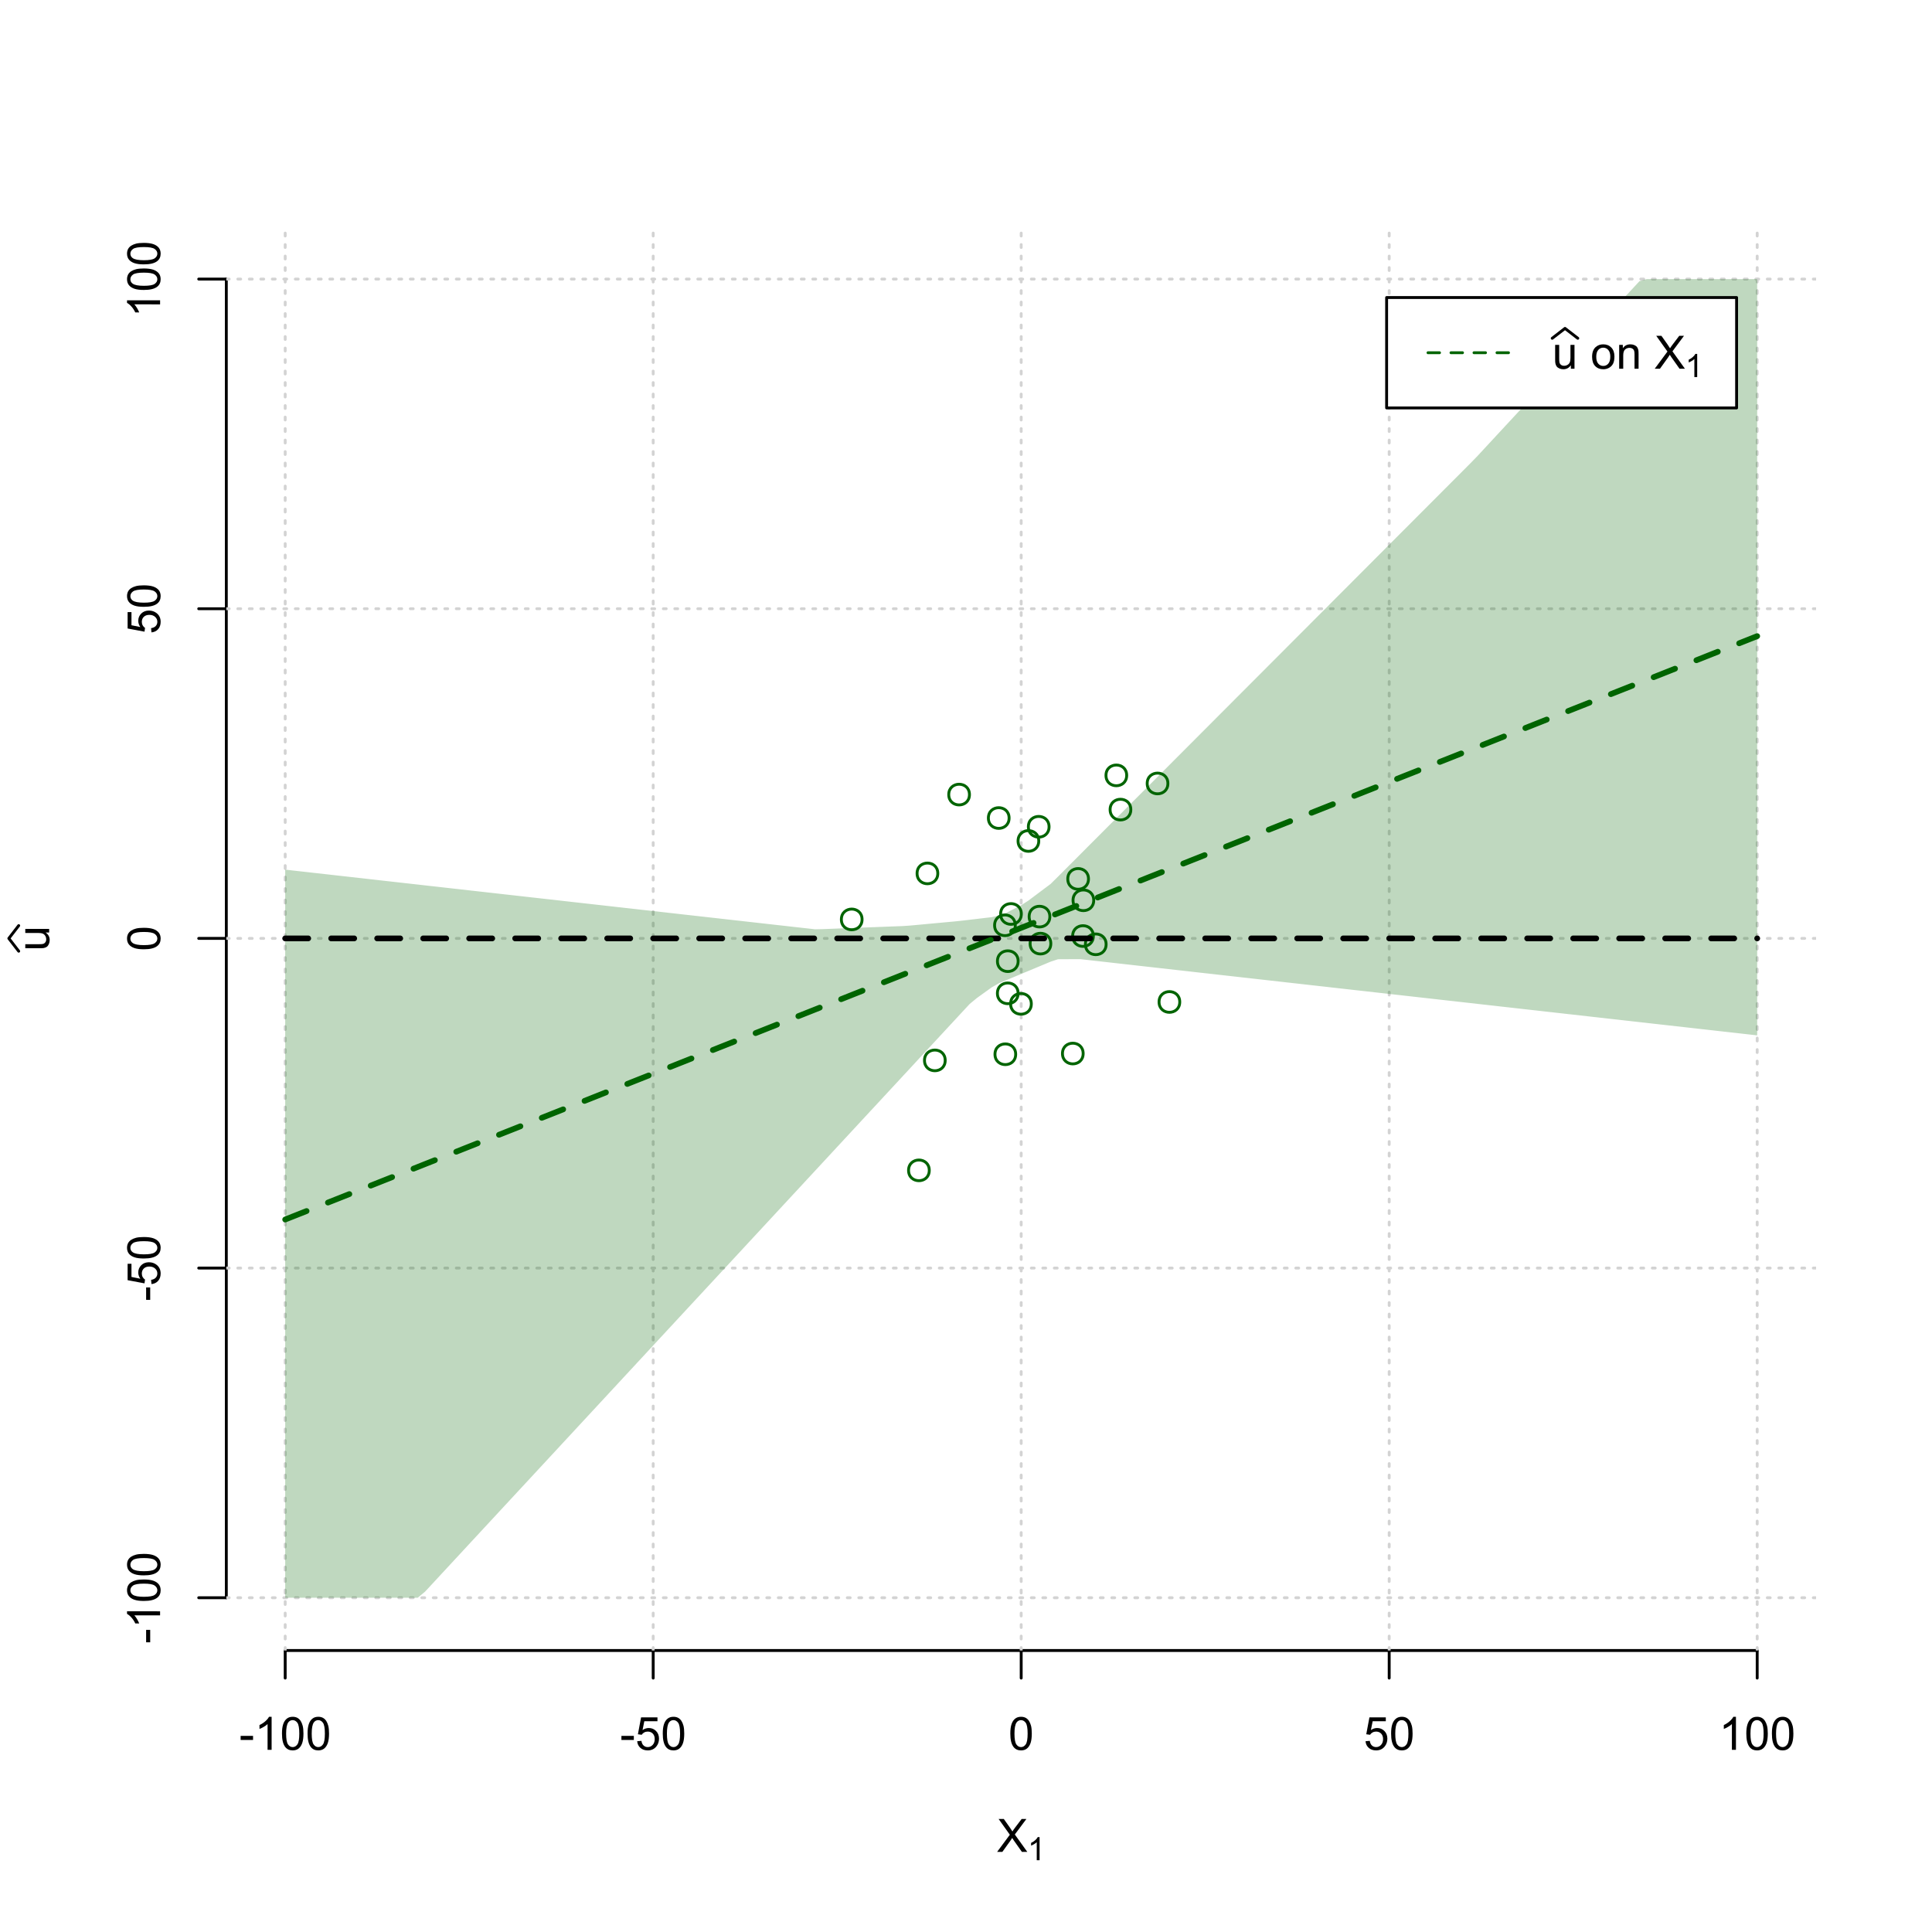 <?xml version="1.0" encoding="UTF-8"?>
<svg xmlns="http://www.w3.org/2000/svg" xmlns:xlink="http://www.w3.org/1999/xlink" width="504pt" height="504pt" viewBox="0 0 504 504" version="1.1">
<defs>
<g>
<symbol overflow="visible" id="glyph0-0">
<path style="stroke:none;" d="M 1.5 0 L 1.5 -7.5 L 7.5 -7.5 L 7.5 0 Z M 1.688 -0.188 L 7.312 -0.188 L 7.312 -7.312 L 1.688 -7.312 Z M 1.688 -0.188 "/>
</symbol>
<symbol overflow="visible" id="glyph0-1">
<path style="stroke:none;" d="M 0.055 0 L 3.375 -4.477 L 0.445 -8.59 L 1.797 -8.59 L 3.359 -6.387 C 3.68 -5.93 3.91 -5.578 4.047 -5.332 C 4.238 -5.645 4.465 -5.969 4.727 -6.312 L 6.457 -8.59 L 7.695 -8.59 L 4.676 -4.539 L 7.93 0 L 6.523 0 L 4.359 -3.062 C 4.238 -3.238 4.113 -3.43 3.984 -3.641 C 3.789 -3.324 3.652 -3.109 3.574 -2.992 L 1.418 0 Z M 0.055 0 "/>
</symbol>
<symbol overflow="visible" id="glyph0-2">
<path style="stroke:none;" d="M 0.383 -2.578 L 0.383 -3.641 L 3.621 -3.641 L 3.621 -2.578 Z M 0.383 -2.578 "/>
</symbol>
<symbol overflow="visible" id="glyph0-3">
<path style="stroke:none;" d="M 4.469 0 L 3.414 0 L 3.414 -6.719 C 3.16 -6.477 2.828 -6.234 2.414 -5.996 C 2 -5.75 1.629 -5.57 1.305 -5.449 L 1.305 -6.469 C 1.895 -6.742 2.41 -7.078 2.852 -7.477 C 3.293 -7.871 3.605 -8.254 3.789 -8.625 L 4.469 -8.625 Z M 4.469 0 "/>
</symbol>
<symbol overflow="visible" id="glyph0-4">
<path style="stroke:none;" d="M 0.5 -4.234 C 0.496 -5.246 0.602 -6.062 0.812 -6.688 C 1.02 -7.305 1.328 -7.785 1.742 -8.121 C 2.148 -8.457 2.668 -8.625 3.297 -8.625 C 3.758 -8.625 4.164 -8.531 4.512 -8.348 C 4.855 -8.16 5.141 -7.891 5.371 -7.543 C 5.594 -7.191 5.773 -6.766 5.906 -6.266 C 6.035 -5.762 6.098 -5.086 6.102 -4.234 C 6.098 -3.227 5.996 -2.414 5.789 -1.797 C 5.578 -1.176 5.266 -0.695 4.859 -0.359 C 4.445 -0.02 3.926 0.145 3.297 0.148 C 2.465 0.145 1.816 -0.148 1.348 -0.742 C 0.781 -1.457 0.496 -2.621 0.5 -4.234 Z M 1.582 -4.234 C 1.582 -2.824 1.746 -1.887 2.074 -1.418 C 2.402 -0.949 2.809 -0.715 3.297 -0.719 C 3.777 -0.715 4.184 -0.949 4.52 -1.422 C 4.848 -1.887 5.016 -2.824 5.016 -4.234 C 5.016 -5.648 4.848 -6.59 4.52 -7.055 C 4.184 -7.516 3.773 -7.746 3.289 -7.75 C 2.801 -7.746 2.414 -7.543 2.125 -7.137 C 1.762 -6.613 1.582 -5.645 1.582 -4.234 Z M 1.582 -4.234 "/>
</symbol>
<symbol overflow="visible" id="glyph0-5">
<path style="stroke:none;" d="M 0.5 -2.25 L 1.605 -2.344 C 1.684 -1.805 1.871 -1.398 2.176 -1.125 C 2.473 -0.852 2.836 -0.715 3.258 -0.719 C 3.766 -0.715 4.195 -0.906 4.547 -1.293 C 4.898 -1.672 5.074 -2.18 5.074 -2.82 C 5.074 -3.414 4.902 -3.891 4.566 -4.242 C 4.227 -4.59 3.785 -4.762 3.242 -4.766 C 2.898 -4.762 2.594 -4.684 2.32 -4.531 C 2.047 -4.375 1.832 -4.176 1.676 -3.93 L 0.688 -4.062 L 1.516 -8.473 L 5.789 -8.473 L 5.789 -7.465 L 2.359 -7.465 L 1.898 -5.156 C 2.414 -5.516 2.953 -5.695 3.523 -5.695 C 4.27 -5.695 4.902 -5.434 5.422 -4.914 C 5.934 -4.395 6.191 -3.727 6.195 -2.914 C 6.191 -2.133 5.965 -1.461 5.516 -0.898 C 4.961 -0.199 4.211 0.145 3.258 0.148 C 2.477 0.145 1.836 -0.07 1.344 -0.508 C 0.844 -0.941 0.562 -1.523 0.5 -2.25 Z M 0.5 -2.25 "/>
</symbol>
<symbol overflow="visible" id="glyph0-6">
<path style="stroke:none;" d="M 4.867 0 L 4.867 -0.914 C 4.379 -0.211 3.723 0.141 2.895 0.141 C 2.527 0.141 2.184 0.07 1.867 -0.07 C 1.547 -0.211 1.309 -0.387 1.156 -0.602 C 1 -0.812 0.895 -1.074 0.832 -1.383 C 0.785 -1.59 0.762 -1.918 0.766 -2.367 L 0.766 -6.223 L 1.82 -6.223 L 1.82 -2.773 C 1.816 -2.219 1.84 -1.848 1.887 -1.656 C 1.949 -1.379 2.09 -1.16 2.309 -1.004 C 2.523 -0.84 2.789 -0.762 3.105 -0.766 C 3.418 -0.762 3.715 -0.844 3.996 -1.008 C 4.273 -1.172 4.469 -1.391 4.586 -1.672 C 4.699 -1.949 4.758 -2.355 4.758 -2.891 L 4.758 -6.223 L 5.812 -6.223 L 5.812 0 Z M 4.867 0 "/>
</symbol>
<symbol overflow="visible" id="glyph0-7">
<path style="stroke:none;" d=""/>
</symbol>
<symbol overflow="visible" id="glyph0-8">
<path style="stroke:none;" d="M 0.398 -3.109 C 0.398 -4.262 0.719 -5.117 1.359 -5.672 C 1.895 -6.133 2.547 -6.363 3.316 -6.363 C 4.172 -6.363 4.871 -6.082 5.414 -5.52 C 5.953 -4.957 6.223 -4.184 6.227 -3.199 C 6.223 -2.398 6.102 -1.766 5.867 -1.309 C 5.625 -0.848 5.277 -0.492 4.82 -0.238 C 4.359 0.016 3.859 0.141 3.316 0.141 C 2.441 0.141 1.734 -0.137 1.203 -0.695 C 0.664 -1.254 0.398 -2.059 0.398 -3.109 Z M 1.484 -3.109 C 1.48 -2.309 1.656 -1.711 2.004 -1.32 C 2.348 -0.922 2.785 -0.727 3.316 -0.727 C 3.84 -0.727 4.273 -0.926 4.621 -1.324 C 4.969 -1.723 5.145 -2.328 5.145 -3.148 C 5.145 -3.914 4.969 -4.496 4.617 -4.895 C 4.266 -5.289 3.832 -5.488 3.316 -5.492 C 2.785 -5.488 2.348 -5.293 2.004 -4.898 C 1.656 -4.5 1.48 -3.902 1.484 -3.109 Z M 1.484 -3.109 "/>
</symbol>
<symbol overflow="visible" id="glyph0-9">
<path style="stroke:none;" d="M 0.789 0 L 0.789 -6.223 L 1.742 -6.223 L 1.742 -5.336 C 2.195 -6.02 2.855 -6.363 3.719 -6.363 C 4.09 -6.363 4.434 -6.293 4.754 -6.16 C 5.066 -6.023 5.305 -5.848 5.461 -5.633 C 5.617 -5.41 5.727 -5.152 5.789 -4.852 C 5.828 -4.656 5.848 -4.312 5.848 -3.828 L 5.848 0 L 4.793 0 L 4.793 -3.785 C 4.793 -4.215 4.75 -4.535 4.668 -4.75 C 4.586 -4.961 4.441 -5.129 4.234 -5.258 C 4.023 -5.383 3.777 -5.449 3.5 -5.449 C 3.047 -5.449 2.66 -5.305 2.332 -5.02 C 2.004 -4.734 1.84 -4.195 1.844 -3.398 L 1.844 0 Z M 0.789 0 "/>
</symbol>
<symbol overflow="visible" id="glyph1-0">
<path style="stroke:none;" d="M 1.051 0 L 1.051 -5.25 L 5.25 -5.25 L 5.25 0 Z M 1.18 -0.133 L 5.117 -0.133 L 5.117 -5.117 L 1.18 -5.117 Z M 1.18 -0.133 "/>
</symbol>
<symbol overflow="visible" id="glyph1-1">
<path style="stroke:none;" d="M 3.129 0 L 2.391 0 L 2.391 -4.703 C 2.211 -4.531 1.977 -4.363 1.691 -4.195 C 1.398 -4.023 1.141 -3.895 0.914 -3.812 L 0.914 -4.527 C 1.328 -4.719 1.688 -4.953 1.996 -5.234 C 2.305 -5.508 2.523 -5.777 2.652 -6.039 L 3.129 -6.039 Z M 3.129 0 "/>
</symbol>
<symbol overflow="visible" id="glyph2-0">
<path style="stroke:none;" d="M 0 -1.5 L -7.5 -1.5 L -7.5 -7.5 L 0 -7.5 Z M -0.188 -1.688 L -0.188 -7.312 L -7.312 -7.312 L -7.312 -1.688 Z M -0.188 -1.688 "/>
</symbol>
<symbol overflow="visible" id="glyph2-1">
<path style="stroke:none;" d="M 0 -4.867 L -0.914 -4.867 C -0.211 -4.379 0.141 -3.723 0.141 -2.895 C 0.141 -2.527 0.07 -2.184 -0.07 -1.867 C -0.211 -1.547 -0.387 -1.309 -0.598 -1.156 C -0.809 -1 -1.07 -0.895 -1.383 -0.832 C -1.59 -0.789 -1.918 -0.766 -2.367 -0.77 L -6.223 -0.77 L -6.223 -1.824 L -2.773 -1.824 C -2.219 -1.82 -1.848 -1.844 -1.656 -1.887 C -1.379 -1.949 -1.16 -2.09 -1.004 -2.309 C -0.84 -2.523 -0.762 -2.789 -0.766 -3.105 C -0.762 -3.418 -0.844 -3.715 -1.008 -3.996 C -1.172 -4.273 -1.391 -4.469 -1.672 -4.586 C -1.945 -4.699 -2.352 -4.758 -2.887 -4.758 L -6.223 -4.758 L -6.223 -5.812 L 0 -5.812 Z M 0 -4.867 "/>
</symbol>
<symbol overflow="visible" id="glyph2-2">
<path style="stroke:none;" d="M -2.578 -0.383 L -3.641 -0.383 L -3.641 -3.621 L -2.578 -3.621 Z M -2.578 -0.383 "/>
</symbol>
<symbol overflow="visible" id="glyph2-3">
<path style="stroke:none;" d="M 0 -4.469 L 0 -3.414 L -6.719 -3.418 C -6.477 -3.16 -6.234 -2.828 -5.996 -2.418 C -5.75 -2.004 -5.57 -1.633 -5.449 -1.309 L -6.469 -1.309 C -6.742 -1.895 -7.078 -2.41 -7.477 -2.852 C -7.871 -3.293 -8.254 -3.605 -8.625 -3.793 L -8.625 -4.473 Z M 0 -4.469 "/>
</symbol>
<symbol overflow="visible" id="glyph2-4">
<path style="stroke:none;" d="M -4.234 -0.5 C -5.246 -0.496 -6.062 -0.602 -6.688 -0.812 C -7.305 -1.02 -7.785 -1.328 -8.121 -1.742 C -8.457 -2.152 -8.625 -2.672 -8.625 -3.301 C -8.625 -3.758 -8.531 -4.164 -8.348 -4.512 C -8.16 -4.859 -7.891 -5.145 -7.543 -5.371 C -7.191 -5.594 -6.766 -5.773 -6.266 -5.906 C -5.762 -6.035 -5.086 -6.098 -4.234 -6.102 C -3.223 -6.098 -2.41 -5.996 -1.793 -5.789 C -1.176 -5.578 -0.695 -5.266 -0.359 -4.859 C -0.02 -4.445 0.145 -3.926 0.148 -3.297 C 0.145 -2.465 -0.148 -1.816 -0.742 -1.348 C -1.457 -0.781 -2.621 -0.496 -4.234 -0.5 Z M -4.234 -1.582 C -2.824 -1.582 -1.887 -1.746 -1.418 -2.074 C -0.949 -2.402 -0.715 -2.809 -0.719 -3.297 C -0.715 -3.777 -0.949 -4.184 -1.422 -4.52 C -1.887 -4.848 -2.824 -5.016 -4.234 -5.016 C -5.648 -5.016 -6.59 -4.848 -7.055 -4.52 C -7.516 -4.188 -7.746 -3.777 -7.75 -3.289 C -7.746 -2.801 -7.543 -2.414 -7.137 -2.129 C -6.613 -1.762 -5.645 -1.582 -4.234 -1.582 Z M -4.234 -1.582 "/>
</symbol>
<symbol overflow="visible" id="glyph2-5">
<path style="stroke:none;" d="M -2.25 -0.5 L -2.344 -1.605 C -1.805 -1.684 -1.398 -1.871 -1.125 -2.176 C -0.852 -2.473 -0.715 -2.836 -0.719 -3.258 C -0.715 -3.766 -0.906 -4.195 -1.293 -4.547 C -1.672 -4.898 -2.18 -5.074 -2.816 -5.074 C -3.414 -5.074 -3.891 -4.902 -4.242 -4.566 C -4.59 -4.227 -4.762 -3.785 -4.766 -3.242 C -4.762 -2.898 -4.684 -2.594 -4.531 -2.32 C -4.375 -2.047 -4.176 -1.832 -3.93 -1.676 L -4.062 -0.688 L -8.473 -1.52 L -8.473 -5.789 L -7.465 -5.789 L -7.465 -2.363 L -5.156 -1.898 C -5.516 -2.414 -5.695 -2.953 -5.695 -3.523 C -5.695 -4.27 -5.434 -4.902 -4.914 -5.422 C -4.395 -5.934 -3.727 -6.191 -2.91 -6.195 C -2.133 -6.191 -1.461 -5.965 -0.895 -5.516 C -0.199 -4.961 0.145 -4.211 0.148 -3.258 C 0.145 -2.477 -0.07 -1.836 -0.508 -1.344 C -0.941 -0.848 -1.523 -0.566 -2.25 -0.5 Z M -2.25 -0.5 "/>
</symbol>
</g>
<clipPath id="clip1">
  <path d="M 74 59.039 L 75 59.039 L 75 430.559 L 74 430.559 Z M 74 59.039 "/>
</clipPath>
<clipPath id="clip2">
  <path d="M 170 59.039 L 171 59.039 L 171 430.559 L 170 430.559 Z M 170 59.039 "/>
</clipPath>
<clipPath id="clip3">
  <path d="M 266 59.039 L 267 59.039 L 267 430.559 L 266 430.559 Z M 266 59.039 "/>
</clipPath>
<clipPath id="clip4">
  <path d="M 362 59.039 L 363 59.039 L 363 430.559 L 362 430.559 Z M 362 59.039 "/>
</clipPath>
<clipPath id="clip5">
  <path d="M 458 59.039 L 459 59.039 L 459 430.559 L 458 430.559 Z M 458 59.039 "/>
</clipPath>
<clipPath id="clip6">
  <path d="M 59.039 416 L 473.758 416 L 473.758 418 L 59.039 418 Z M 59.039 416 "/>
</clipPath>
<clipPath id="clip7">
  <path d="M 59.039 330 L 473.758 330 L 473.758 332 L 59.039 332 Z M 59.039 330 "/>
</clipPath>
<clipPath id="clip8">
  <path d="M 59.039 244 L 473.758 244 L 473.758 246 L 59.039 246 Z M 59.039 244 "/>
</clipPath>
<clipPath id="clip9">
  <path d="M 59.039 158 L 473.758 158 L 473.758 160 L 59.039 160 Z M 59.039 158 "/>
</clipPath>
<clipPath id="clip10">
  <path d="M 59.039 72 L 473.758 72 L 473.758 74 L 59.039 74 Z M 59.039 72 "/>
</clipPath>
</defs>
<g id="surface4536">
<rect x="0" y="0" width="504" height="504" style="fill:rgb(100%,100%,100%);fill-opacity:1;stroke:none;"/>
<g style="fill:rgb(0%,0%,0%);fill-opacity:1;">
  <use xlink:href="#glyph0-1" x="260.062" y="483.102"/>
</g>
<g style="fill:rgb(0%,0%,0%);fill-opacity:1;">
  <use xlink:href="#glyph1-1" x="268.066" y="485.281"/>
</g>
<g style="fill:rgb(0%,0%,0%);fill-opacity:1;">
  <use xlink:href="#glyph2-1" x="12.82" y="248.137"/>
</g>
<path style="fill:none;stroke-width:0.75;stroke-linecap:round;stroke-linejoin:round;stroke:rgb(0%,0%,0%);stroke-opacity:1;stroke-miterlimit:10;" d="M 4.879 248.137 L 2.301 244.801 L 4.879 241.465 "/>
<path style="fill:none;stroke-width:0.75;stroke-linecap:round;stroke-linejoin:round;stroke:rgb(0%,0%,0%);stroke-opacity:1;stroke-miterlimit:10;" d="M 74.398 430.559 L 458.398 430.559 "/>
<path style="fill:none;stroke-width:0.75;stroke-linecap:round;stroke-linejoin:round;stroke:rgb(0%,0%,0%);stroke-opacity:1;stroke-miterlimit:10;" d="M 74.398 430.559 L 74.398 437.762 "/>
<path style="fill:none;stroke-width:0.75;stroke-linecap:round;stroke-linejoin:round;stroke:rgb(0%,0%,0%);stroke-opacity:1;stroke-miterlimit:10;" d="M 170.398 430.559 L 170.398 437.762 "/>
<path style="fill:none;stroke-width:0.75;stroke-linecap:round;stroke-linejoin:round;stroke:rgb(0%,0%,0%);stroke-opacity:1;stroke-miterlimit:10;" d="M 266.398 430.559 L 266.398 437.762 "/>
<path style="fill:none;stroke-width:0.75;stroke-linecap:round;stroke-linejoin:round;stroke:rgb(0%,0%,0%);stroke-opacity:1;stroke-miterlimit:10;" d="M 362.398 430.559 L 362.398 437.762 "/>
<path style="fill:none;stroke-width:0.75;stroke-linecap:round;stroke-linejoin:round;stroke:rgb(0%,0%,0%);stroke-opacity:1;stroke-miterlimit:10;" d="M 458.398 430.559 L 458.398 437.762 "/>
<g style="fill:rgb(0%,0%,0%);fill-opacity:1;">
  <use xlink:href="#glyph0-2" x="62.391" y="456.48"/>
  <use xlink:href="#glyph0-3" x="66.387" y="456.48"/>
  <use xlink:href="#glyph0-4" x="73.061" y="456.48"/>
  <use xlink:href="#glyph0-4" x="79.734" y="456.48"/>
</g>
<g style="fill:rgb(0%,0%,0%);fill-opacity:1;">
  <use xlink:href="#glyph0-2" x="161.727" y="456.48"/>
  <use xlink:href="#glyph0-5" x="165.723" y="456.48"/>
  <use xlink:href="#glyph0-4" x="172.396" y="456.48"/>
</g>
<g style="fill:rgb(0%,0%,0%);fill-opacity:1;">
  <use xlink:href="#glyph0-4" x="263.062" y="456.48"/>
</g>
<g style="fill:rgb(0%,0%,0%);fill-opacity:1;">
  <use xlink:href="#glyph0-5" x="355.727" y="456.48"/>
  <use xlink:href="#glyph0-4" x="362.4" y="456.48"/>
</g>
<g style="fill:rgb(0%,0%,0%);fill-opacity:1;">
  <use xlink:href="#glyph0-3" x="448.387" y="456.48"/>
  <use xlink:href="#glyph0-4" x="455.061" y="456.48"/>
  <use xlink:href="#glyph0-4" x="461.734" y="456.48"/>
</g>
<path style="fill:none;stroke-width:0.75;stroke-linecap:round;stroke-linejoin:round;stroke:rgb(0%,0%,0%);stroke-opacity:1;stroke-miterlimit:10;" d="M 59.039 416.801 L 59.039 72.801 "/>
<path style="fill:none;stroke-width:0.75;stroke-linecap:round;stroke-linejoin:round;stroke:rgb(0%,0%,0%);stroke-opacity:1;stroke-miterlimit:10;" d="M 59.039 416.801 L 51.84 416.801 "/>
<path style="fill:none;stroke-width:0.75;stroke-linecap:round;stroke-linejoin:round;stroke:rgb(0%,0%,0%);stroke-opacity:1;stroke-miterlimit:10;" d="M 59.039 330.801 L 51.84 330.801 "/>
<path style="fill:none;stroke-width:0.75;stroke-linecap:round;stroke-linejoin:round;stroke:rgb(0%,0%,0%);stroke-opacity:1;stroke-miterlimit:10;" d="M 59.039 244.801 L 51.84 244.801 "/>
<path style="fill:none;stroke-width:0.75;stroke-linecap:round;stroke-linejoin:round;stroke:rgb(0%,0%,0%);stroke-opacity:1;stroke-miterlimit:10;" d="M 59.039 158.801 L 51.84 158.801 "/>
<path style="fill:none;stroke-width:0.75;stroke-linecap:round;stroke-linejoin:round;stroke:rgb(0%,0%,0%);stroke-opacity:1;stroke-miterlimit:10;" d="M 59.039 72.801 L 51.84 72.801 "/>
<g style="fill:rgb(0%,0%,0%);fill-opacity:1;">
  <use xlink:href="#glyph2-2" x="41.762" y="428.809"/>
  <use xlink:href="#glyph2-3" x="41.762" y="424.812"/>
  <use xlink:href="#glyph2-4" x="41.762" y="418.139"/>
  <use xlink:href="#glyph2-4" x="41.762" y="411.465"/>
</g>
<g style="fill:rgb(0%,0%,0%);fill-opacity:1;">
  <use xlink:href="#glyph2-2" x="41.762" y="339.473"/>
  <use xlink:href="#glyph2-5" x="41.762" y="335.477"/>
  <use xlink:href="#glyph2-4" x="41.762" y="328.803"/>
</g>
<g style="fill:rgb(0%,0%,0%);fill-opacity:1;">
  <use xlink:href="#glyph2-4" x="41.762" y="248.137"/>
</g>
<g style="fill:rgb(0%,0%,0%);fill-opacity:1;">
  <use xlink:href="#glyph2-5" x="41.762" y="165.473"/>
  <use xlink:href="#glyph2-4" x="41.762" y="158.799"/>
</g>
<g style="fill:rgb(0%,0%,0%);fill-opacity:1;">
  <use xlink:href="#glyph2-3" x="41.762" y="82.812"/>
  <use xlink:href="#glyph2-4" x="41.762" y="76.139"/>
  <use xlink:href="#glyph2-4" x="41.762" y="69.465"/>
</g>
<g clip-path="url(#clip1)" clip-rule="nonzero">
<path style="fill:none;stroke-width:0.75;stroke-linecap:round;stroke-linejoin:round;stroke:rgb(82.745%,82.745%,82.745%);stroke-opacity:1;stroke-dasharray:0.75,2.25;stroke-miterlimit:10;" d="M 74.398 430.559 L 74.398 59.039 "/>
</g>
<g clip-path="url(#clip2)" clip-rule="nonzero">
<path style="fill:none;stroke-width:0.75;stroke-linecap:round;stroke-linejoin:round;stroke:rgb(82.745%,82.745%,82.745%);stroke-opacity:1;stroke-dasharray:0.75,2.25;stroke-miterlimit:10;" d="M 170.398 430.559 L 170.398 59.039 "/>
</g>
<g clip-path="url(#clip3)" clip-rule="nonzero">
<path style="fill:none;stroke-width:0.75;stroke-linecap:round;stroke-linejoin:round;stroke:rgb(82.745%,82.745%,82.745%);stroke-opacity:1;stroke-dasharray:0.75,2.25;stroke-miterlimit:10;" d="M 266.398 430.559 L 266.398 59.039 "/>
</g>
<g clip-path="url(#clip4)" clip-rule="nonzero">
<path style="fill:none;stroke-width:0.75;stroke-linecap:round;stroke-linejoin:round;stroke:rgb(82.745%,82.745%,82.745%);stroke-opacity:1;stroke-dasharray:0.75,2.25;stroke-miterlimit:10;" d="M 362.398 430.559 L 362.398 59.039 "/>
</g>
<g clip-path="url(#clip5)" clip-rule="nonzero">
<path style="fill:none;stroke-width:0.75;stroke-linecap:round;stroke-linejoin:round;stroke:rgb(82.745%,82.745%,82.745%);stroke-opacity:1;stroke-dasharray:0.75,2.25;stroke-miterlimit:10;" d="M 458.398 430.559 L 458.398 59.039 "/>
</g>
<g clip-path="url(#clip6)" clip-rule="nonzero">
<path style="fill:none;stroke-width:0.75;stroke-linecap:round;stroke-linejoin:round;stroke:rgb(82.745%,82.745%,82.745%);stroke-opacity:1;stroke-dasharray:0.75,2.25;stroke-miterlimit:10;" d="M 59.039 416.801 L 473.762 416.801 "/>
</g>
<g clip-path="url(#clip7)" clip-rule="nonzero">
<path style="fill:none;stroke-width:0.75;stroke-linecap:round;stroke-linejoin:round;stroke:rgb(82.745%,82.745%,82.745%);stroke-opacity:1;stroke-dasharray:0.75,2.25;stroke-miterlimit:10;" d="M 59.039 330.801 L 473.762 330.801 "/>
</g>
<g clip-path="url(#clip8)" clip-rule="nonzero">
<path style="fill:none;stroke-width:0.75;stroke-linecap:round;stroke-linejoin:round;stroke:rgb(82.745%,82.745%,82.745%);stroke-opacity:1;stroke-dasharray:0.75,2.25;stroke-miterlimit:10;" d="M 59.039 244.801 L 473.762 244.801 "/>
</g>
<g clip-path="url(#clip9)" clip-rule="nonzero">
<path style="fill:none;stroke-width:0.75;stroke-linecap:round;stroke-linejoin:round;stroke:rgb(82.745%,82.745%,82.745%);stroke-opacity:1;stroke-dasharray:0.75,2.25;stroke-miterlimit:10;" d="M 59.039 158.801 L 473.762 158.801 "/>
</g>
<g clip-path="url(#clip10)" clip-rule="nonzero">
<path style="fill:none;stroke-width:0.75;stroke-linecap:round;stroke-linejoin:round;stroke:rgb(82.745%,82.745%,82.745%);stroke-opacity:1;stroke-dasharray:0.75,2.25;stroke-miterlimit:10;" d="M 59.039 72.801 L 473.762 72.801 "/>
</g>
<path style=" stroke:none;fill-rule:nonzero;fill:rgb(0%,39.216%,0%);fill-opacity:0.251;" d="M 74.398 205.242 L 74.398 226.859 L 76.32 227.078 L 78.238 227.293 L 80.16 227.508 L 82.078 227.727 L 85.922 228.156 L 87.84 228.375 L 89.762 228.59 L 91.68 228.805 L 93.602 229.023 L 95.52 229.238 L 97.441 229.453 L 99.359 229.672 L 101.281 229.887 L 103.199 230.102 L 105.121 230.32 L 107.039 230.535 L 108.961 230.75 L 110.879 230.969 L 112.801 231.184 L 114.719 231.398 L 116.641 231.617 L 118.559 231.832 L 120.48 232.047 L 122.398 232.266 L 124.32 232.48 L 126.238 232.695 L 128.16 232.914 L 130.078 233.129 L 132 233.348 L 133.922 233.562 L 135.84 233.777 L 137.762 233.996 L 139.68 234.211 L 141.602 234.426 L 143.52 234.645 L 145.441 234.859 L 147.359 235.074 L 149.281 235.293 L 151.199 235.508 L 153.121 235.723 L 155.039 235.941 L 156.961 236.156 L 158.879 236.371 L 160.801 236.59 L 162.719 236.805 L 164.641 237.02 L 166.559 237.238 L 168.48 237.453 L 170.398 237.668 L 172.32 237.887 L 174.238 238.102 L 176.16 238.316 L 178.078 238.535 L 181.922 238.965 L 183.84 239.184 L 185.762 239.398 L 187.68 239.613 L 189.602 239.832 L 191.52 240.047 L 193.441 240.262 L 195.359 240.48 L 197.281 240.695 L 199.199 240.91 L 201.121 241.129 L 203.039 241.344 L 204.961 241.559 L 206.879 241.777 L 208.801 241.992 L 210.719 242.207 L 212.641 242.426 L 214.559 242.383 L 216.48 242.309 L 218.398 242.234 L 220.32 242.16 L 222.238 242.086 L 224.16 242.016 L 226.078 241.941 L 229.922 241.793 L 231.84 241.719 L 233.762 241.648 L 235.68 241.574 L 237.602 241.434 L 239.52 241.258 L 241.441 241.078 L 243.359 240.898 L 245.281 240.723 L 247.199 240.543 L 249.121 240.367 L 251.039 240.164 L 252.961 239.938 L 254.879 239.711 L 256.801 239.484 L 258.719 239.258 L 260.641 238.82 L 262.559 238.109 L 264.48 237.129 L 266.398 236.148 L 268.32 234.906 L 270.238 233.469 L 272.16 232.027 L 274.078 230.59 L 276 228.688 L 277.922 226.762 L 279.84 224.84 L 281.762 222.914 L 283.68 220.988 L 285.602 219.066 L 287.52 217.141 L 289.441 215.215 L 291.359 213.293 L 293.281 211.367 L 295.199 209.441 L 297.121 207.52 L 299.039 205.594 L 300.961 203.672 L 302.879 201.746 L 304.801 199.82 L 306.719 197.898 L 308.641 195.973 L 310.559 194.047 L 312.48 192.125 L 314.398 190.199 L 316.32 188.273 L 318.238 186.352 L 320.16 184.426 L 322.078 182.5 L 324 180.578 L 325.922 178.652 L 327.84 176.727 L 329.762 174.805 L 331.68 172.879 L 333.602 170.957 L 335.52 169.031 L 337.441 167.105 L 339.359 165.184 L 341.281 163.258 L 343.199 161.332 L 345.121 159.41 L 347.039 157.484 L 348.961 155.559 L 350.879 153.637 L 352.801 151.711 L 354.719 149.785 L 356.641 147.863 L 358.559 145.938 L 360.48 144.016 L 362.398 142.09 L 364.32 140.164 L 366.238 138.242 L 368.16 136.316 L 370.078 134.391 L 372 132.469 L 373.922 130.543 L 375.84 128.617 L 377.762 126.695 L 379.68 124.77 L 381.602 122.844 L 383.52 120.922 L 385.441 118.945 L 387.359 116.871 L 389.281 114.801 L 391.199 112.727 L 393.121 110.656 L 395.039 108.586 L 396.961 106.512 L 398.879 104.441 L 400.801 102.367 L 402.719 100.297 L 404.641 98.227 L 406.559 96.152 L 408.48 94.082 L 410.398 92.012 L 412.32 89.938 L 414.238 87.867 L 416.16 85.793 L 418.078 83.723 L 420 81.652 L 421.922 79.578 L 423.84 77.508 L 425.762 75.434 L 427.68 73.363 L 429.602 72.801 L 458.398 72.801 L 458.398 291.715 L 458.398 270.094 L 456.48 269.879 L 454.559 269.664 L 452.641 269.445 L 450.719 269.23 L 448.801 269.016 L 446.879 268.797 L 444.961 268.582 L 443.039 268.367 L 441.121 268.148 L 439.199 267.934 L 437.281 267.719 L 435.359 267.5 L 433.441 267.285 L 431.52 267.07 L 429.602 266.852 L 427.68 266.637 L 425.762 266.422 L 423.84 266.203 L 421.922 265.988 L 420 265.773 L 418.078 265.555 L 416.16 265.34 L 414.238 265.125 L 412.32 264.906 L 410.398 264.691 L 408.48 264.477 L 406.559 264.258 L 404.641 264.043 L 402.719 263.828 L 400.801 263.609 L 398.879 263.395 L 396.961 263.18 L 395.039 262.961 L 393.121 262.746 L 391.199 262.531 L 389.281 262.312 L 387.359 262.098 L 385.441 261.883 L 383.52 261.664 L 381.602 261.449 L 379.68 261.23 L 377.762 261.016 L 375.84 260.801 L 373.922 260.582 L 370.078 260.152 L 368.16 259.934 L 366.238 259.719 L 364.32 259.504 L 362.398 259.285 L 360.48 259.07 L 358.559 258.855 L 356.641 258.637 L 354.719 258.422 L 352.801 258.207 L 350.879 257.988 L 348.961 257.773 L 347.039 257.559 L 345.121 257.34 L 343.199 257.125 L 341.281 256.91 L 339.359 256.691 L 337.441 256.477 L 335.52 256.262 L 333.602 256.043 L 331.68 255.828 L 329.762 255.613 L 327.84 255.395 L 325.922 255.18 L 324 254.965 L 322.078 254.746 L 320.16 254.531 L 318.238 254.316 L 316.32 254.098 L 314.398 253.883 L 312.48 253.668 L 310.559 253.449 L 308.641 253.234 L 306.719 253.02 L 304.801 252.801 L 302.879 252.586 L 300.961 252.371 L 299.039 252.152 L 297.121 251.938 L 295.199 251.719 L 293.281 251.504 L 291.359 251.289 L 289.441 251.07 L 287.52 250.855 L 285.602 250.641 L 283.68 250.422 L 281.762 250.207 L 279.84 250.215 L 277.922 250.223 L 276 250.234 L 274.078 250.871 L 272.16 251.672 L 270.238 252.473 L 268.32 253.273 L 266.398 254.074 L 264.48 254.875 L 262.559 255.676 L 260.641 256.477 L 258.719 257.566 L 256.801 258.945 L 254.879 260.324 L 252.961 261.902 L 251.039 263.973 L 249.121 266.043 L 247.199 268.117 L 245.281 270.188 L 243.359 272.262 L 241.441 274.332 L 239.52 276.402 L 237.602 278.477 L 235.68 280.547 L 233.762 282.621 L 231.84 284.691 L 229.922 286.762 L 228 288.836 L 226.078 290.906 L 224.16 292.977 L 222.238 295.051 L 220.32 297.121 L 218.398 299.195 L 216.48 301.266 L 214.559 303.336 L 212.641 305.41 L 210.719 307.48 L 208.801 309.555 L 206.879 311.625 L 204.961 313.695 L 203.039 315.77 L 201.121 317.84 L 199.199 319.914 L 197.281 321.984 L 195.359 324.055 L 193.441 326.129 L 191.52 328.199 L 189.602 330.273 L 187.68 332.344 L 185.762 334.414 L 183.84 336.488 L 181.922 338.559 L 180 340.629 L 178.078 342.703 L 176.16 344.773 L 174.238 346.848 L 172.32 348.918 L 170.398 350.988 L 168.48 353.062 L 166.559 355.133 L 164.641 357.207 L 162.719 359.277 L 160.801 361.348 L 158.879 363.422 L 156.961 365.492 L 155.039 367.566 L 153.121 369.637 L 151.199 371.707 L 149.281 373.781 L 147.359 375.852 L 145.441 377.926 L 143.52 379.996 L 141.602 382.066 L 139.68 384.141 L 137.762 386.211 L 135.84 388.281 L 133.922 390.355 L 132 392.426 L 130.078 394.5 L 128.16 396.57 L 126.238 398.641 L 124.32 400.715 L 122.398 402.785 L 120.48 404.859 L 118.559 406.93 L 116.641 409 L 114.719 411.074 L 112.801 413.145 L 110.879 415.219 L 108.961 416.801 L 74.398 416.801 Z M 74.398 205.242 "/>
<path style="fill:none;stroke-width:0.75;stroke-linecap:round;stroke-linejoin:round;stroke:rgb(0%,39.216%,0%);stroke-opacity:1;stroke-miterlimit:10;" d="M 282.562 274.836 C 282.562 278.438 277.164 278.438 277.164 274.836 C 277.164 271.238 282.562 271.238 282.562 274.836 "/>
<path style="fill:none;stroke-width:0.75;stroke-linecap:round;stroke-linejoin:round;stroke:rgb(0%,39.216%,0%);stroke-opacity:1;stroke-miterlimit:10;" d="M 288.551 246.344 C 288.551 249.941 283.152 249.941 283.152 246.344 C 283.152 242.742 288.551 242.742 288.551 246.344 "/>
<path style="fill:none;stroke-width:0.75;stroke-linecap:round;stroke-linejoin:round;stroke:rgb(0%,39.216%,0%);stroke-opacity:1;stroke-miterlimit:10;" d="M 283.953 229.281 C 283.953 232.879 278.551 232.879 278.551 229.281 C 278.551 225.68 283.953 225.68 283.953 229.281 "/>
<path style="fill:none;stroke-width:0.75;stroke-linecap:round;stroke-linejoin:round;stroke:rgb(0%,39.216%,0%);stroke-opacity:1;stroke-miterlimit:10;" d="M 294.996 211.199 C 294.996 214.801 289.594 214.801 289.594 211.199 C 289.594 207.602 294.996 207.602 294.996 211.199 "/>
<path style="fill:none;stroke-width:0.75;stroke-linecap:round;stroke-linejoin:round;stroke:rgb(0%,39.216%,0%);stroke-opacity:1;stroke-miterlimit:10;" d="M 270.98 219.379 C 270.98 222.98 265.582 222.98 265.582 219.379 C 265.582 215.781 270.98 215.781 270.98 219.379 "/>
<path style="fill:none;stroke-width:0.75;stroke-linecap:round;stroke-linejoin:round;stroke:rgb(0%,39.216%,0%);stroke-opacity:1;stroke-miterlimit:10;" d="M 224.887 239.852 C 224.887 243.449 219.488 243.449 219.488 239.852 C 219.488 236.25 224.887 236.25 224.887 239.852 "/>
<path style="fill:none;stroke-width:0.75;stroke-linecap:round;stroke-linejoin:round;stroke:rgb(0%,39.216%,0%);stroke-opacity:1;stroke-miterlimit:10;" d="M 307.762 261.383 C 307.762 264.984 302.363 264.984 302.363 261.383 C 302.363 257.781 307.762 257.781 307.762 261.383 "/>
<path style="fill:none;stroke-width:0.75;stroke-linecap:round;stroke-linejoin:round;stroke:rgb(0%,39.216%,0%);stroke-opacity:1;stroke-miterlimit:10;" d="M 273.871 239.117 C 273.871 242.715 268.473 242.715 268.473 239.117 C 268.473 235.516 273.871 235.516 273.871 239.117 "/>
<path style="fill:none;stroke-width:0.75;stroke-linecap:round;stroke-linejoin:round;stroke:rgb(0%,39.216%,0%);stroke-opacity:1;stroke-miterlimit:10;" d="M 242.418 305.312 C 242.418 308.91 237.016 308.91 237.016 305.312 C 237.016 301.711 242.418 301.711 242.418 305.312 "/>
<path style="fill:none;stroke-width:0.75;stroke-linecap:round;stroke-linejoin:round;stroke:rgb(0%,39.216%,0%);stroke-opacity:1;stroke-miterlimit:10;" d="M 269.039 261.875 C 269.039 265.477 263.641 265.477 263.641 261.875 C 263.641 258.273 269.039 258.273 269.039 261.875 "/>
<path style="fill:none;stroke-width:0.75;stroke-linecap:round;stroke-linejoin:round;stroke:rgb(0%,39.216%,0%);stroke-opacity:1;stroke-miterlimit:10;" d="M 304.668 204.383 C 304.668 207.984 299.27 207.984 299.27 204.383 C 299.27 200.781 304.668 200.781 304.668 204.383 "/>
<path style="fill:none;stroke-width:0.75;stroke-linecap:round;stroke-linejoin:round;stroke:rgb(0%,39.216%,0%);stroke-opacity:1;stroke-miterlimit:10;" d="M 293.918 202.273 C 293.918 205.875 288.516 205.875 288.516 202.273 C 288.516 198.672 293.918 198.672 293.918 202.273 "/>
<path style="fill:none;stroke-width:0.75;stroke-linecap:round;stroke-linejoin:round;stroke:rgb(0%,39.216%,0%);stroke-opacity:1;stroke-miterlimit:10;" d="M 264.961 275.027 C 264.961 278.625 259.559 278.625 259.559 275.027 C 259.559 271.426 264.961 271.426 264.961 275.027 "/>
<path style="fill:none;stroke-width:0.75;stroke-linecap:round;stroke-linejoin:round;stroke:rgb(0%,39.216%,0%);stroke-opacity:1;stroke-miterlimit:10;" d="M 264.863 241.383 C 264.863 244.98 259.461 244.98 259.461 241.383 C 259.461 237.781 264.863 237.781 264.863 241.383 "/>
<path style="fill:none;stroke-width:0.75;stroke-linecap:round;stroke-linejoin:round;stroke:rgb(0%,39.216%,0%);stroke-opacity:1;stroke-miterlimit:10;" d="M 265.602 250.742 C 265.602 254.34 260.203 254.34 260.203 250.742 C 260.203 247.141 265.602 247.141 265.602 250.742 "/>
<path style="fill:none;stroke-width:0.75;stroke-linecap:round;stroke-linejoin:round;stroke:rgb(0%,39.216%,0%);stroke-opacity:1;stroke-miterlimit:10;" d="M 285.32 234.859 C 285.32 238.461 279.922 238.461 279.922 234.859 C 279.922 231.262 285.32 231.262 285.32 234.859 "/>
<path style="fill:none;stroke-width:0.75;stroke-linecap:round;stroke-linejoin:round;stroke:rgb(0%,39.216%,0%);stroke-opacity:1;stroke-miterlimit:10;" d="M 252.902 207.281 C 252.902 210.883 247.5 210.883 247.5 207.281 C 247.5 203.684 252.902 203.684 252.902 207.281 "/>
<path style="fill:none;stroke-width:0.75;stroke-linecap:round;stroke-linejoin:round;stroke:rgb(0%,39.216%,0%);stroke-opacity:1;stroke-miterlimit:10;" d="M 265.594 259.129 C 265.594 262.73 260.195 262.73 260.195 259.129 C 260.195 255.527 265.594 255.527 265.594 259.129 "/>
<path style="fill:none;stroke-width:0.75;stroke-linecap:round;stroke-linejoin:round;stroke:rgb(0%,39.216%,0%);stroke-opacity:1;stroke-miterlimit:10;" d="M 274.125 246.16 C 274.125 249.762 268.727 249.762 268.727 246.16 C 268.727 242.562 274.125 242.562 274.125 246.16 "/>
<path style="fill:none;stroke-width:0.75;stroke-linecap:round;stroke-linejoin:round;stroke:rgb(0%,39.216%,0%);stroke-opacity:1;stroke-miterlimit:10;" d="M 244.641 227.848 C 244.641 231.445 239.238 231.445 239.238 227.848 C 239.238 224.246 244.641 224.246 244.641 227.848 "/>
<path style="fill:none;stroke-width:0.75;stroke-linecap:round;stroke-linejoin:round;stroke:rgb(0%,39.216%,0%);stroke-opacity:1;stroke-miterlimit:10;" d="M 285.223 244.184 C 285.223 247.785 279.82 247.785 279.82 244.184 C 279.82 240.586 285.223 240.586 285.223 244.184 "/>
<path style="fill:none;stroke-width:0.75;stroke-linecap:round;stroke-linejoin:round;stroke:rgb(0%,39.216%,0%);stroke-opacity:1;stroke-miterlimit:10;" d="M 273.668 215.684 C 273.668 219.281 268.27 219.281 268.27 215.684 C 268.27 212.082 273.668 212.082 273.668 215.684 "/>
<path style="fill:none;stroke-width:0.75;stroke-linecap:round;stroke-linejoin:round;stroke:rgb(0%,39.216%,0%);stroke-opacity:1;stroke-miterlimit:10;" d="M 266.43 238.43 C 266.43 242.027 261.031 242.027 261.031 238.43 C 261.031 234.828 266.43 234.828 266.43 238.43 "/>
<path style="fill:none;stroke-width:0.75;stroke-linecap:round;stroke-linejoin:round;stroke:rgb(0%,39.216%,0%);stroke-opacity:1;stroke-miterlimit:10;" d="M 246.574 276.625 C 246.574 280.227 241.172 280.227 241.172 276.625 C 241.172 273.027 246.574 273.027 246.574 276.625 "/>
<path style="fill:none;stroke-width:0.75;stroke-linecap:round;stroke-linejoin:round;stroke:rgb(0%,39.216%,0%);stroke-opacity:1;stroke-miterlimit:10;" d="M 263.242 213.402 C 263.242 217 257.84 217 257.84 213.402 C 257.84 209.801 263.242 209.801 263.242 213.402 "/>
<path style="fill:none;stroke-width:1.5;stroke-linecap:round;stroke-linejoin:round;stroke:rgb(0%,0%,0%);stroke-opacity:1;stroke-dasharray:6,6;stroke-miterlimit:10;" d="M 74.398 244.801 L 458.398 244.801 "/>
<path style="fill:none;stroke-width:1.5;stroke-linecap:round;stroke-linejoin:round;stroke:rgb(0%,39.216%,0%);stroke-opacity:1;stroke-dasharray:6,6;stroke-miterlimit:10;" d="M 74.398 318.133 L 76.32 317.371 L 78.238 316.613 L 80.16 315.852 L 82.078 315.09 L 85.922 313.566 L 87.84 312.809 L 89.762 312.047 L 91.68 311.285 L 93.602 310.523 L 95.52 309.762 L 97.441 309.004 L 99.359 308.242 L 101.281 307.48 L 103.199 306.719 L 105.121 305.957 L 107.039 305.199 L 108.961 304.438 L 110.879 303.676 L 112.801 302.914 L 114.719 302.152 L 116.641 301.395 L 118.559 300.633 L 120.48 299.871 L 122.398 299.109 L 124.32 298.348 L 126.238 297.59 L 128.16 296.828 L 130.078 296.066 L 132 295.305 L 133.922 294.547 L 135.84 293.785 L 137.762 293.023 L 139.68 292.262 L 141.602 291.5 L 143.52 290.742 L 145.441 289.98 L 147.359 289.219 L 149.281 288.457 L 151.199 287.695 L 153.121 286.938 L 155.039 286.176 L 156.961 285.414 L 158.879 284.652 L 160.801 283.891 L 162.719 283.133 L 164.641 282.371 L 166.559 281.609 L 168.48 280.848 L 170.398 280.086 L 172.32 279.328 L 174.238 278.566 L 176.16 277.805 L 178.078 277.043 L 180 276.281 L 181.922 275.523 L 183.84 274.762 L 185.762 274 L 187.68 273.238 L 189.602 272.477 L 191.52 271.719 L 193.441 270.957 L 195.359 270.195 L 197.281 269.434 L 199.199 268.676 L 201.121 267.914 L 203.039 267.152 L 204.961 266.391 L 206.879 265.629 L 208.801 264.871 L 210.719 264.109 L 212.641 263.348 L 214.559 262.586 L 216.48 261.824 L 218.398 261.066 L 220.32 260.305 L 222.238 259.543 L 224.16 258.781 L 226.078 258.02 L 228 257.262 L 229.922 256.5 L 231.84 255.738 L 233.762 254.977 L 235.68 254.215 L 237.602 253.457 L 239.52 252.695 L 241.441 251.934 L 243.359 251.172 L 245.281 250.41 L 247.199 249.652 L 249.121 248.891 L 251.039 248.129 L 252.961 247.367 L 254.879 246.605 L 256.801 245.848 L 258.719 245.086 L 260.641 244.324 L 262.559 243.562 L 264.48 242.805 L 266.398 242.043 L 268.32 241.281 L 270.238 240.52 L 272.16 239.758 L 274.078 239 L 277.922 237.477 L 279.84 236.715 L 281.762 235.953 L 283.68 235.195 L 285.602 234.434 L 287.52 233.672 L 289.441 232.91 L 291.359 232.148 L 293.281 231.391 L 295.199 230.629 L 297.121 229.867 L 299.039 229.105 L 300.961 228.344 L 302.879 227.586 L 304.801 226.824 L 306.719 226.062 L 308.641 225.301 L 310.559 224.539 L 312.48 223.781 L 314.398 223.02 L 316.32 222.258 L 318.238 221.496 L 320.16 220.734 L 322.078 219.977 L 325.922 218.453 L 327.84 217.691 L 329.762 216.934 L 331.68 216.172 L 333.602 215.41 L 335.52 214.648 L 337.441 213.887 L 339.359 213.129 L 341.281 212.367 L 343.199 211.605 L 345.121 210.844 L 347.039 210.082 L 348.961 209.324 L 350.879 208.562 L 352.801 207.801 L 354.719 207.039 L 356.641 206.277 L 358.559 205.52 L 360.48 204.758 L 362.398 203.996 L 364.32 203.234 L 366.238 202.473 L 368.16 201.715 L 370.078 200.953 L 373.922 199.43 L 375.84 198.668 L 377.762 197.91 L 379.68 197.148 L 381.602 196.387 L 383.52 195.625 L 385.441 194.863 L 387.359 194.105 L 389.281 193.344 L 391.199 192.582 L 393.121 191.82 L 395.039 191.062 L 396.961 190.301 L 398.879 189.539 L 400.801 188.777 L 402.719 188.016 L 404.641 187.258 L 406.559 186.496 L 408.48 185.734 L 410.398 184.973 L 412.32 184.211 L 414.238 183.453 L 416.16 182.691 L 418.078 181.93 L 421.922 180.406 L 423.84 179.648 L 425.762 178.887 L 427.68 178.125 L 429.602 177.363 L 431.52 176.602 L 433.441 175.844 L 435.359 175.082 L 437.281 174.32 L 439.199 173.559 L 441.121 172.797 L 443.039 172.039 L 444.961 171.277 L 446.879 170.516 L 448.801 169.754 L 450.719 168.992 L 452.641 168.234 L 454.559 167.473 L 456.48 166.711 L 458.398 165.949 "/>
<path style="fill-rule:nonzero;fill:rgb(100%,100%,100%);fill-opacity:1;stroke-width:0.75;stroke-linecap:round;stroke-linejoin:round;stroke:rgb(0%,0%,0%);stroke-opacity:1;stroke-miterlimit:10;" d="M 361.727 77.617 L 453.027 77.617 L 453.027 106.418 L 361.727 106.418 Z M 361.727 77.617 "/>
<path style="fill:none;stroke-width:0.75;stroke-linecap:round;stroke-linejoin:round;stroke:rgb(0%,39.216%,0%);stroke-opacity:1;stroke-dasharray:3,3;stroke-miterlimit:10;" d="M 372.523 92.016 L 394.125 92.016 "/>
<g style="fill:rgb(0%,0%,0%);fill-opacity:1;">
  <use xlink:href="#glyph0-6" x="404.926" y="96.188"/>
</g>
<path style="fill:none;stroke-width:0.75;stroke-linecap:round;stroke-linejoin:round;stroke:rgb(0%,0%,0%);stroke-opacity:1;stroke-miterlimit:10;" d="M 404.926 88.246 L 408.262 85.668 L 411.598 88.246 "/>
<g style="fill:rgb(0%,0%,0%);fill-opacity:1;">
  <use xlink:href="#glyph0-7" x="411.598" y="96.188"/>
  <use xlink:href="#glyph0-8" x="414.932" y="96.188"/>
  <use xlink:href="#glyph0-9" x="421.605" y="96.188"/>
  <use xlink:href="#glyph0-7" x="428.279" y="96.188"/>
</g>
<g style="fill:rgb(0%,0%,0%);fill-opacity:1;">
  <use xlink:href="#glyph0-1" x="431.613" y="96.188"/>
</g>
<g style="fill:rgb(0%,0%,0%);fill-opacity:1;">
  <use xlink:href="#glyph1-1" x="439.617" y="98.363"/>
</g>
<g style="fill:rgb(0%,0%,0%);fill-opacity:1;">
  <use xlink:href="#glyph0-7" x="444.289" y="96.188"/>
</g>
</g>
</svg>
